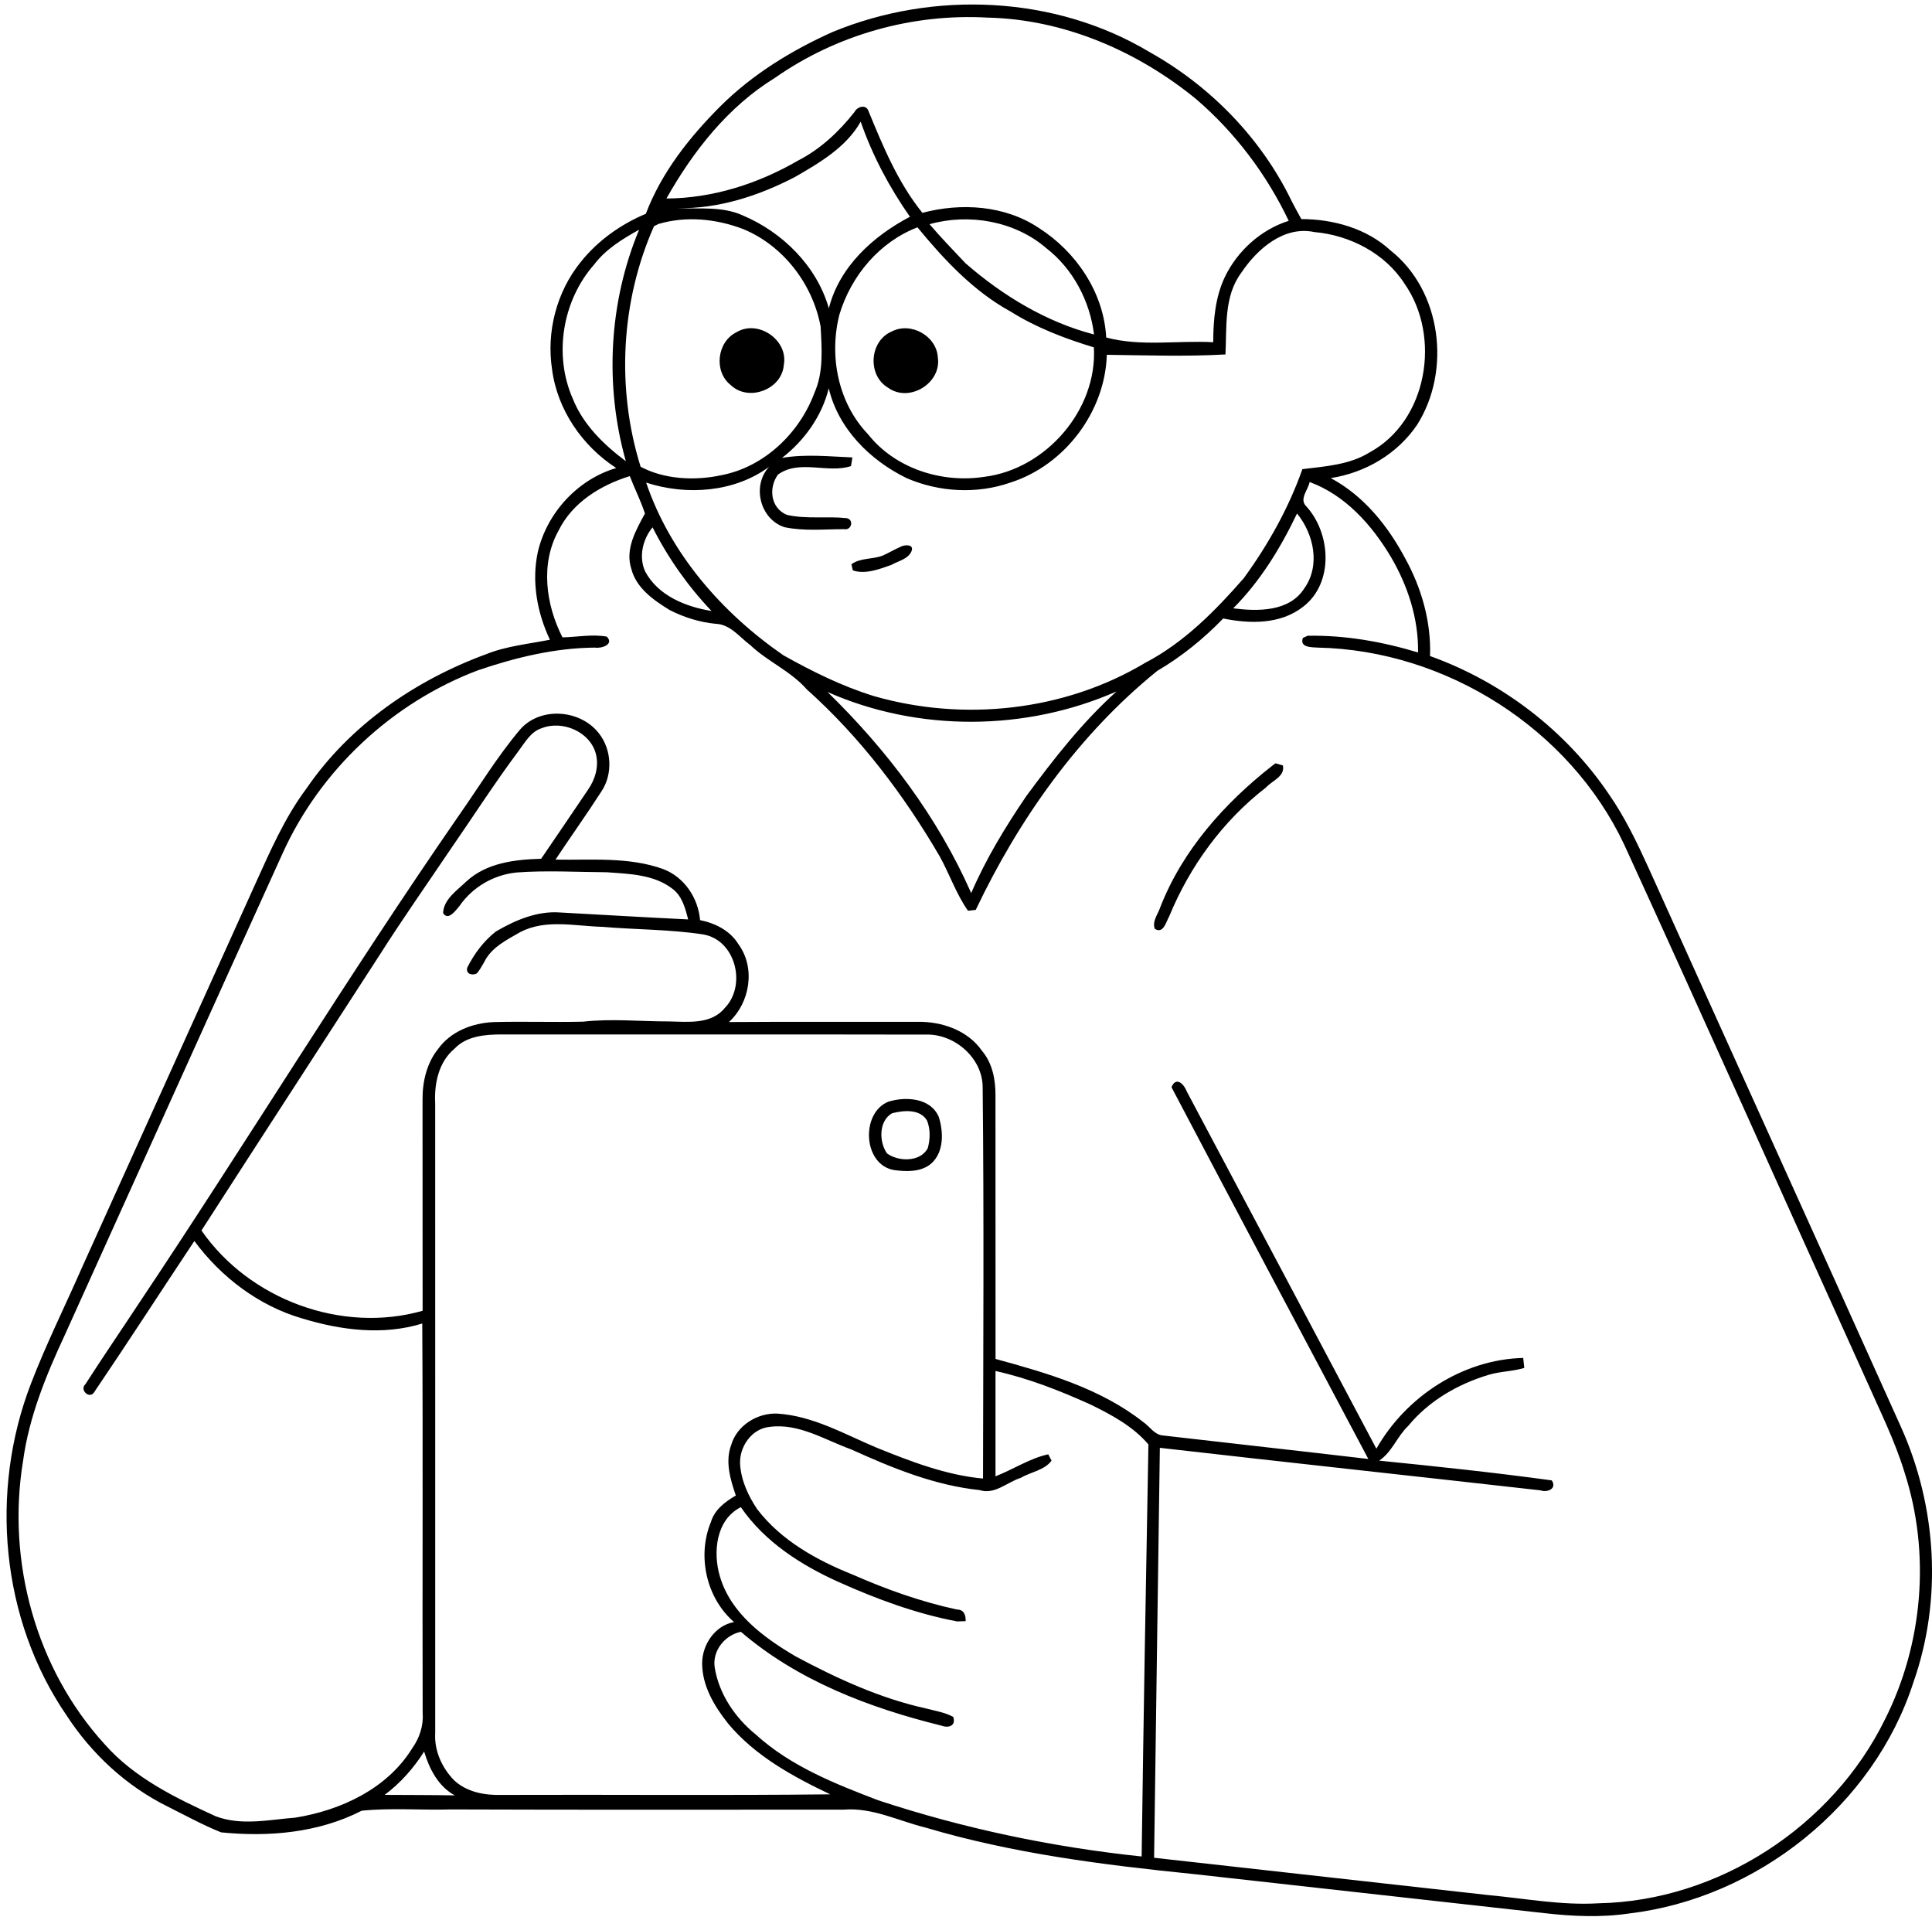 <svg width="126" height="125" viewBox="0 0 126 125" fill="none" xmlns="http://www.w3.org/2000/svg">
<path d="M54.292 2.088C60.887 -0.64 68.817 -0.298 74.978 3.398C78.944 5.619 82.261 9.018 84.24 13.116C84.443 13.506 84.651 13.896 84.869 14.284C86.955 14.289 89.127 14.889 90.685 16.328C94.022 18.959 94.654 24.172 92.421 27.697C91.142 29.592 89.041 30.828 86.788 31.172C88.947 32.33 90.515 34.285 91.647 36.415C92.715 38.348 93.344 40.559 93.263 42.775C97.968 44.462 102.129 47.643 104.928 51.784C105.959 53.266 106.743 54.897 107.491 56.536C112.975 68.703 118.501 80.856 123.972 93.031C126.314 98.223 126.687 104.297 124.789 109.687C122.204 117.713 114.606 123.771 106.25 124.762C104.413 125.035 102.546 124.949 100.708 124.739C93.083 123.888 85.46 123.039 77.835 122.191C71.958 121.596 66.059 120.856 60.38 119.167C58.609 118.734 56.903 117.842 55.036 117.992C46.489 117.994 37.943 118.009 29.394 117.979C27.461 118.035 25.509 117.867 23.588 118.062C20.774 119.506 17.524 119.785 14.42 119.473C13.215 118.989 12.073 118.359 10.914 117.781C8.229 116.447 5.968 114.349 4.339 111.844C0.053 105.591 -0.693 97.251 2.015 90.225C3.004 87.646 4.24 85.174 5.346 82.646C9.102 74.344 12.852 66.039 16.605 57.734C17.597 55.553 18.554 53.316 20.003 51.389C22.807 47.294 27.073 44.358 31.701 42.656C33.028 42.122 34.469 41.99 35.865 41.711C35.025 39.948 34.66 37.912 35.076 35.987C35.672 33.442 37.666 31.261 40.189 30.516C37.976 29.085 36.35 26.722 36.005 24.093C35.624 21.636 36.299 19.033 37.864 17.095C38.976 15.697 40.473 14.631 42.12 13.939C43.142 11.244 44.969 8.939 46.989 6.921C49.075 4.846 51.618 3.289 54.292 2.088ZM50.539 5.077C47.477 6.959 45.206 9.854 43.462 12.944C46.5 12.926 49.453 11.974 52.067 10.459C53.521 9.712 54.726 8.575 55.731 7.298C55.896 6.961 56.472 6.774 56.634 7.227C57.589 9.545 58.563 11.908 60.157 13.878C62.671 13.207 65.544 13.384 67.751 14.864C70.187 16.414 71.991 19.083 72.144 22.006C74.415 22.611 76.802 22.186 79.124 22.313C79.127 20.861 79.254 19.367 79.891 18.04C80.715 16.345 82.24 14.97 84.047 14.398C82.603 11.371 80.553 8.643 78.003 6.457C74.184 3.334 69.378 1.255 64.404 1.148C59.504 0.87 54.556 2.263 50.539 5.077ZM51.849 11.538C49.486 12.769 46.862 13.623 44.183 13.572C45.604 13.643 47.076 13.433 48.423 14.038C51.034 15.137 53.267 17.343 54.056 20.104C54.734 17.394 56.947 15.39 59.344 14.134C58.007 12.224 56.898 10.14 56.132 7.934C55.188 9.603 53.462 10.608 51.849 11.538ZM42.952 14.6C42.879 14.638 42.726 14.712 42.653 14.747C40.483 19.638 40.186 25.337 41.78 30.435C43.333 31.258 45.307 31.357 47.038 30.985C49.836 30.453 52.141 28.242 53.115 25.615C53.721 24.258 53.594 22.733 53.518 21.289C53.003 18.521 51.085 16.011 48.461 14.932C46.715 14.268 44.759 14.071 42.952 14.6ZM60.621 14.618C61.369 15.497 62.181 16.325 62.971 17.168C65.391 19.273 68.223 20.995 71.349 21.808C71.083 19.633 69.979 17.526 68.231 16.176C66.178 14.41 63.202 13.896 60.621 14.618ZM38.75 17.247C36.684 19.587 36.093 23.126 37.352 25.988C38.027 27.687 39.377 28.994 40.816 30.073C39.422 25.132 39.704 19.721 41.681 14.978C40.597 15.58 39.509 16.244 38.75 17.247ZM54.749 20.494C54.054 23.197 54.648 26.269 56.612 28.315C58.378 30.552 61.43 31.519 64.199 31.089C68.216 30.59 71.58 26.709 71.339 22.649C69.457 22.077 67.596 21.37 65.924 20.322C63.493 18.995 61.575 16.935 59.834 14.823C57.355 15.775 55.508 17.984 54.749 20.494ZM80.954 17.784C79.812 19.316 80.013 21.315 79.921 23.11C77.346 23.257 74.76 23.166 72.184 23.133C72.073 26.841 69.446 30.326 65.909 31.461C63.724 32.226 61.255 32.094 59.139 31.18C56.754 30.022 54.67 27.956 54.049 25.317C53.605 27.127 52.465 28.723 50.999 29.858C52.514 29.592 54.064 29.764 55.592 29.825C55.566 29.967 55.52 30.248 55.498 30.39C53.98 30.891 52.125 29.929 50.732 30.949C50.108 31.821 50.255 33.133 51.321 33.571C52.595 33.86 53.922 33.647 55.213 33.784C55.713 33.882 55.536 34.599 55.048 34.503C53.754 34.503 52.435 34.642 51.163 34.374C49.565 33.855 49.017 31.666 50.161 30.435C47.898 32.107 44.769 32.325 42.14 31.466C43.716 36.111 47.091 39.961 51.087 42.724C52.973 43.781 54.919 44.746 56.992 45.386C62.856 47.073 69.431 46.364 74.689 43.216C77.224 41.894 79.256 39.827 81.116 37.699C82.702 35.516 84.04 33.138 84.938 30.59C86.43 30.405 88.011 30.311 89.323 29.496C93.111 27.439 94.004 21.928 91.604 18.503C90.332 16.517 88.034 15.332 85.714 15.13C83.722 14.709 81.982 16.244 80.954 17.784ZM36.428 34.597C35.225 36.744 35.599 39.444 36.684 41.557C37.644 41.536 38.626 41.339 39.575 41.509C40.082 42.033 39.197 42.296 38.803 42.225C36.195 42.246 33.65 42.864 31.193 43.697C25.585 45.809 20.884 50.201 18.422 55.659C13.667 66.12 8.955 76.598 4.217 87.066C3.002 89.675 1.895 92.38 1.505 95.25C0.424 101.792 2.337 108.815 6.831 113.734C8.764 115.925 11.444 117.224 14.058 118.42C15.727 119.06 17.542 118.648 19.265 118.513C22.233 118.035 25.253 116.629 26.88 113.997C27.352 113.334 27.626 112.528 27.565 111.71C27.539 103.241 27.59 94.768 27.539 86.296C24.989 87.084 22.231 86.734 19.721 85.969C16.882 85.149 14.42 83.275 12.675 80.916C10.49 84.199 8.353 87.512 6.141 90.774C5.844 91.253 5.161 90.627 5.572 90.25C6.699 88.492 7.881 86.77 9.031 85.022C16.085 74.476 22.688 63.628 29.912 53.192C31.231 51.313 32.427 49.335 33.911 47.575C35.238 46.045 37.875 46.255 39.077 47.838C39.897 48.897 39.973 50.482 39.225 51.599C38.258 53.104 37.215 54.558 36.228 56.049C38.565 56.09 40.988 55.857 43.231 56.657C44.619 57.174 45.535 58.542 45.657 59.993C46.644 60.193 47.611 60.674 48.154 61.558C49.288 63.101 48.923 65.37 47.54 66.639C51.641 66.609 55.744 66.636 59.844 66.624C61.42 66.599 63.113 67.176 64.041 68.513C64.727 69.321 64.93 70.403 64.922 71.436C64.93 77.16 64.919 82.884 64.927 88.606C68.289 89.523 71.773 90.526 74.554 92.717C74.983 93.005 75.288 93.558 75.851 93.596C80.312 94.112 84.778 94.604 89.239 95.128C84.948 87.053 80.657 78.976 76.402 70.887C76.696 70.162 77.221 70.684 77.399 71.168C81.522 78.931 85.653 86.689 89.764 94.459C91.695 91.06 95.39 88.636 99.341 88.54C99.358 88.702 99.391 89.029 99.409 89.191C98.65 89.422 97.846 89.412 97.093 89.639C95.08 90.242 93.177 91.341 91.835 92.978C91.114 93.659 90.787 94.677 89.947 95.237C93.702 95.614 97.463 96.012 101.201 96.524C101.569 97.073 100.896 97.332 100.47 97.174C92.195 96.242 83.915 95.346 75.643 94.401C75.511 103.311 75.394 112.222 75.267 121.13C82.545 121.945 89.82 122.753 97.097 123.566C99.48 123.787 101.855 124.245 104.258 124.098C112.066 123.946 119.514 119.088 122.934 112.105C125.416 107.179 125.911 101.28 124.216 96.027C123.581 93.933 122.594 91.975 121.714 89.979C116.441 78.346 111.244 66.674 105.923 55.062C102.355 47.504 94.299 42.4 85.953 42.225C85.539 42.2 84.742 42.228 84.971 41.592L85.283 41.453C87.721 41.407 90.152 41.838 92.482 42.542C92.517 40.349 91.817 38.198 90.713 36.316C89.472 34.232 87.744 32.287 85.41 31.428C85.321 31.924 84.73 32.522 85.164 32.983C86.803 34.741 87.011 38.011 84.986 39.561C83.507 40.718 81.525 40.683 79.774 40.326C78.498 41.648 77.059 42.813 75.473 43.743C70.342 47.896 66.455 53.403 63.635 59.327C63.511 59.34 63.257 59.367 63.13 59.383C62.364 58.294 61.933 57.009 61.291 55.847C58.949 51.827 56.099 48.063 52.62 44.951C51.575 43.758 50.07 43.142 48.931 42.061C48.225 41.536 47.629 40.706 46.677 40.673C45.624 40.574 44.607 40.252 43.67 39.774C42.622 39.128 41.498 38.35 41.173 37.089C40.755 35.805 41.47 34.574 42.062 33.482C41.79 32.646 41.386 31.861 41.074 31.043C39.181 31.628 37.324 32.765 36.428 34.597ZM80.426 39.665C82.025 39.867 84.083 39.9 85.062 38.365C86.128 36.874 85.686 34.825 84.59 33.48C83.514 35.731 82.197 37.889 80.426 39.665ZM42.077 37.261C42.914 38.839 44.723 39.566 46.403 39.837C44.863 38.221 43.566 36.375 42.559 34.384C41.912 35.161 41.643 36.319 42.077 37.261ZM53.968 45.12C57.837 48.887 61.154 53.273 63.339 58.23C64.3 55.999 65.564 53.922 66.927 51.916C68.71 49.495 70.578 47.101 72.821 45.082C66.899 47.689 59.893 47.739 53.968 45.12ZM35.319 47.483C34.594 47.719 34.226 48.433 33.794 49.001C32.234 51.09 30.828 53.289 29.343 55.431C27.813 57.703 26.233 59.945 24.763 62.26C20.891 68.25 17.001 74.232 13.139 80.23C16.255 84.726 22.279 86.97 27.562 85.465C27.555 80.873 27.562 76.284 27.557 71.692C27.549 70.524 27.831 69.316 28.575 68.389C29.392 67.249 30.815 66.702 32.183 66.642C34.132 66.588 36.083 66.662 38.035 66.614C39.889 66.406 41.755 66.601 43.614 66.599C44.863 66.621 46.378 66.814 47.266 65.725C48.705 64.248 47.984 61.3 45.873 60.928C43.696 60.593 41.475 60.619 39.28 60.431C37.502 60.386 35.601 59.909 33.936 60.771C33.056 61.277 32.038 61.774 31.579 62.728C31.422 62.987 31.29 63.263 31.079 63.481C30.765 63.62 30.376 63.498 30.47 63.098C30.919 62.197 31.541 61.361 32.34 60.735C33.599 60.003 35.015 59.388 36.507 59.494C39.298 59.644 42.089 59.816 44.881 59.947C44.693 59.228 44.495 58.443 43.878 57.967C42.66 57.012 41.041 56.979 39.57 56.873C37.608 56.86 35.642 56.743 33.685 56.888C32.198 57.037 30.82 57.838 29.97 59.066C29.727 59.35 29.229 60.074 28.897 59.532C28.932 58.635 29.81 58.055 30.407 57.48C31.716 56.26 33.579 56.039 35.291 55.994C36.309 54.497 37.334 53.002 38.344 51.498C38.811 50.829 39.067 49.986 38.867 49.175C38.501 47.717 36.684 46.936 35.319 47.483ZM29.648 68.371C28.603 69.238 28.311 70.661 28.382 71.958C28.389 85.63 28.379 99.305 28.384 112.977C28.308 114.137 28.816 115.251 29.61 116.074C30.437 116.847 31.604 117.065 32.706 117.032C39.851 117.004 46.999 117.075 54.145 116.994C51.699 115.829 49.24 114.486 47.482 112.376C46.588 111.249 45.789 109.92 45.792 108.44C45.799 107.23 46.632 105.984 47.872 105.761C46.056 104.193 45.452 101.435 46.368 99.226C46.609 98.428 47.299 97.912 47.989 97.511C47.629 96.46 47.279 95.293 47.69 94.204C48.065 92.932 49.408 92.106 50.709 92.17C53.036 92.322 55.084 93.517 57.188 94.399C59.418 95.298 61.697 96.182 64.11 96.404C64.123 87.907 64.178 79.409 64.087 70.909C64.095 68.984 62.242 67.384 60.354 67.457C51.133 67.437 41.914 67.457 32.696 67.447C31.625 67.45 30.427 67.551 29.648 68.371ZM64.924 89.391C64.924 91.678 64.922 93.968 64.924 96.258C66.082 95.809 67.155 95.085 68.365 94.824C68.419 94.928 68.525 95.133 68.579 95.237C68.127 95.862 67.211 95.982 66.554 96.364C65.668 96.65 64.869 97.473 63.892 97.157C60.943 96.85 58.182 95.713 55.508 94.502C53.785 93.882 52.092 92.78 50.189 93.036C49.014 93.152 48.202 94.343 48.268 95.472C48.334 96.529 48.794 97.519 49.375 98.393C50.945 100.452 53.287 101.741 55.655 102.686C57.83 103.643 60.075 104.439 62.402 104.943C62.861 104.948 62.988 105.285 62.978 105.702C62.839 105.708 62.562 105.715 62.422 105.72C59.756 105.216 57.195 104.271 54.726 103.165C52.257 102.06 49.869 100.533 48.316 98.271C46.69 99.082 46.482 101.224 46.951 102.787C47.662 105.203 49.806 106.774 51.882 107.995C54.582 109.441 57.403 110.738 60.41 111.399C61.002 111.556 61.623 111.647 62.169 111.946C62.362 112.533 61.859 112.693 61.392 112.513C56.703 111.358 52.021 109.578 48.319 106.396C47.276 106.609 46.454 107.622 46.609 108.704C46.88 110.446 47.949 112.012 49.306 113.108C51.567 115.162 54.455 116.305 57.271 117.381C62.841 119.22 68.622 120.436 74.455 121.046C74.575 112.093 74.732 103.137 74.897 94.181C73.894 92.998 72.491 92.248 71.118 91.577C69.121 90.673 67.069 89.867 64.924 89.391ZM25.088 117.029C26.611 117.039 28.133 117.034 29.656 117.062C28.577 116.467 27.999 115.337 27.661 114.203C26.976 115.292 26.116 116.257 25.088 117.029ZM48.02 21.669C49.433 20.8 51.427 22.171 51.118 23.797C50.996 25.4 48.814 26.216 47.662 25.111C46.538 24.24 46.751 22.297 48.02 21.669ZM58.142 21.621C59.393 20.957 61.095 21.9 61.164 23.321C61.407 24.99 59.286 26.279 57.918 25.279C56.561 24.483 56.693 22.247 58.142 21.621ZM58.71 35.663C58.946 35.511 59.651 35.453 59.443 35.947C59.223 36.458 58.578 36.577 58.134 36.833C57.352 37.112 56.406 37.471 55.619 37.188C55.594 37.089 55.548 36.891 55.526 36.793C56.114 36.359 56.898 36.484 57.561 36.228C57.949 36.058 58.317 35.835 58.71 35.663ZM82.979 49.923L83.182 49.771C83.304 49.806 83.547 49.874 83.669 49.907C83.814 50.637 82.969 50.893 82.57 51.341C79.754 53.517 77.604 56.467 76.254 59.745C76.049 60.094 75.884 60.915 75.313 60.563C75.125 60.069 75.521 59.611 75.668 59.157C77.117 55.437 79.863 52.359 82.979 49.923ZM57.944 71.829C59.075 71.484 60.694 71.578 61.227 72.827C61.532 73.809 61.572 75.106 60.743 75.856C60.085 76.431 59.129 76.4 58.319 76.292C56.277 75.962 56.112 72.558 57.944 71.829ZM58.177 72.586C57.299 73.093 57.322 74.463 57.85 75.207C58.596 75.749 60.007 75.78 60.502 74.876C60.669 74.296 60.684 73.64 60.464 73.075C60.017 72.287 58.921 72.394 58.177 72.586Z" fill="black"/>
</svg>
